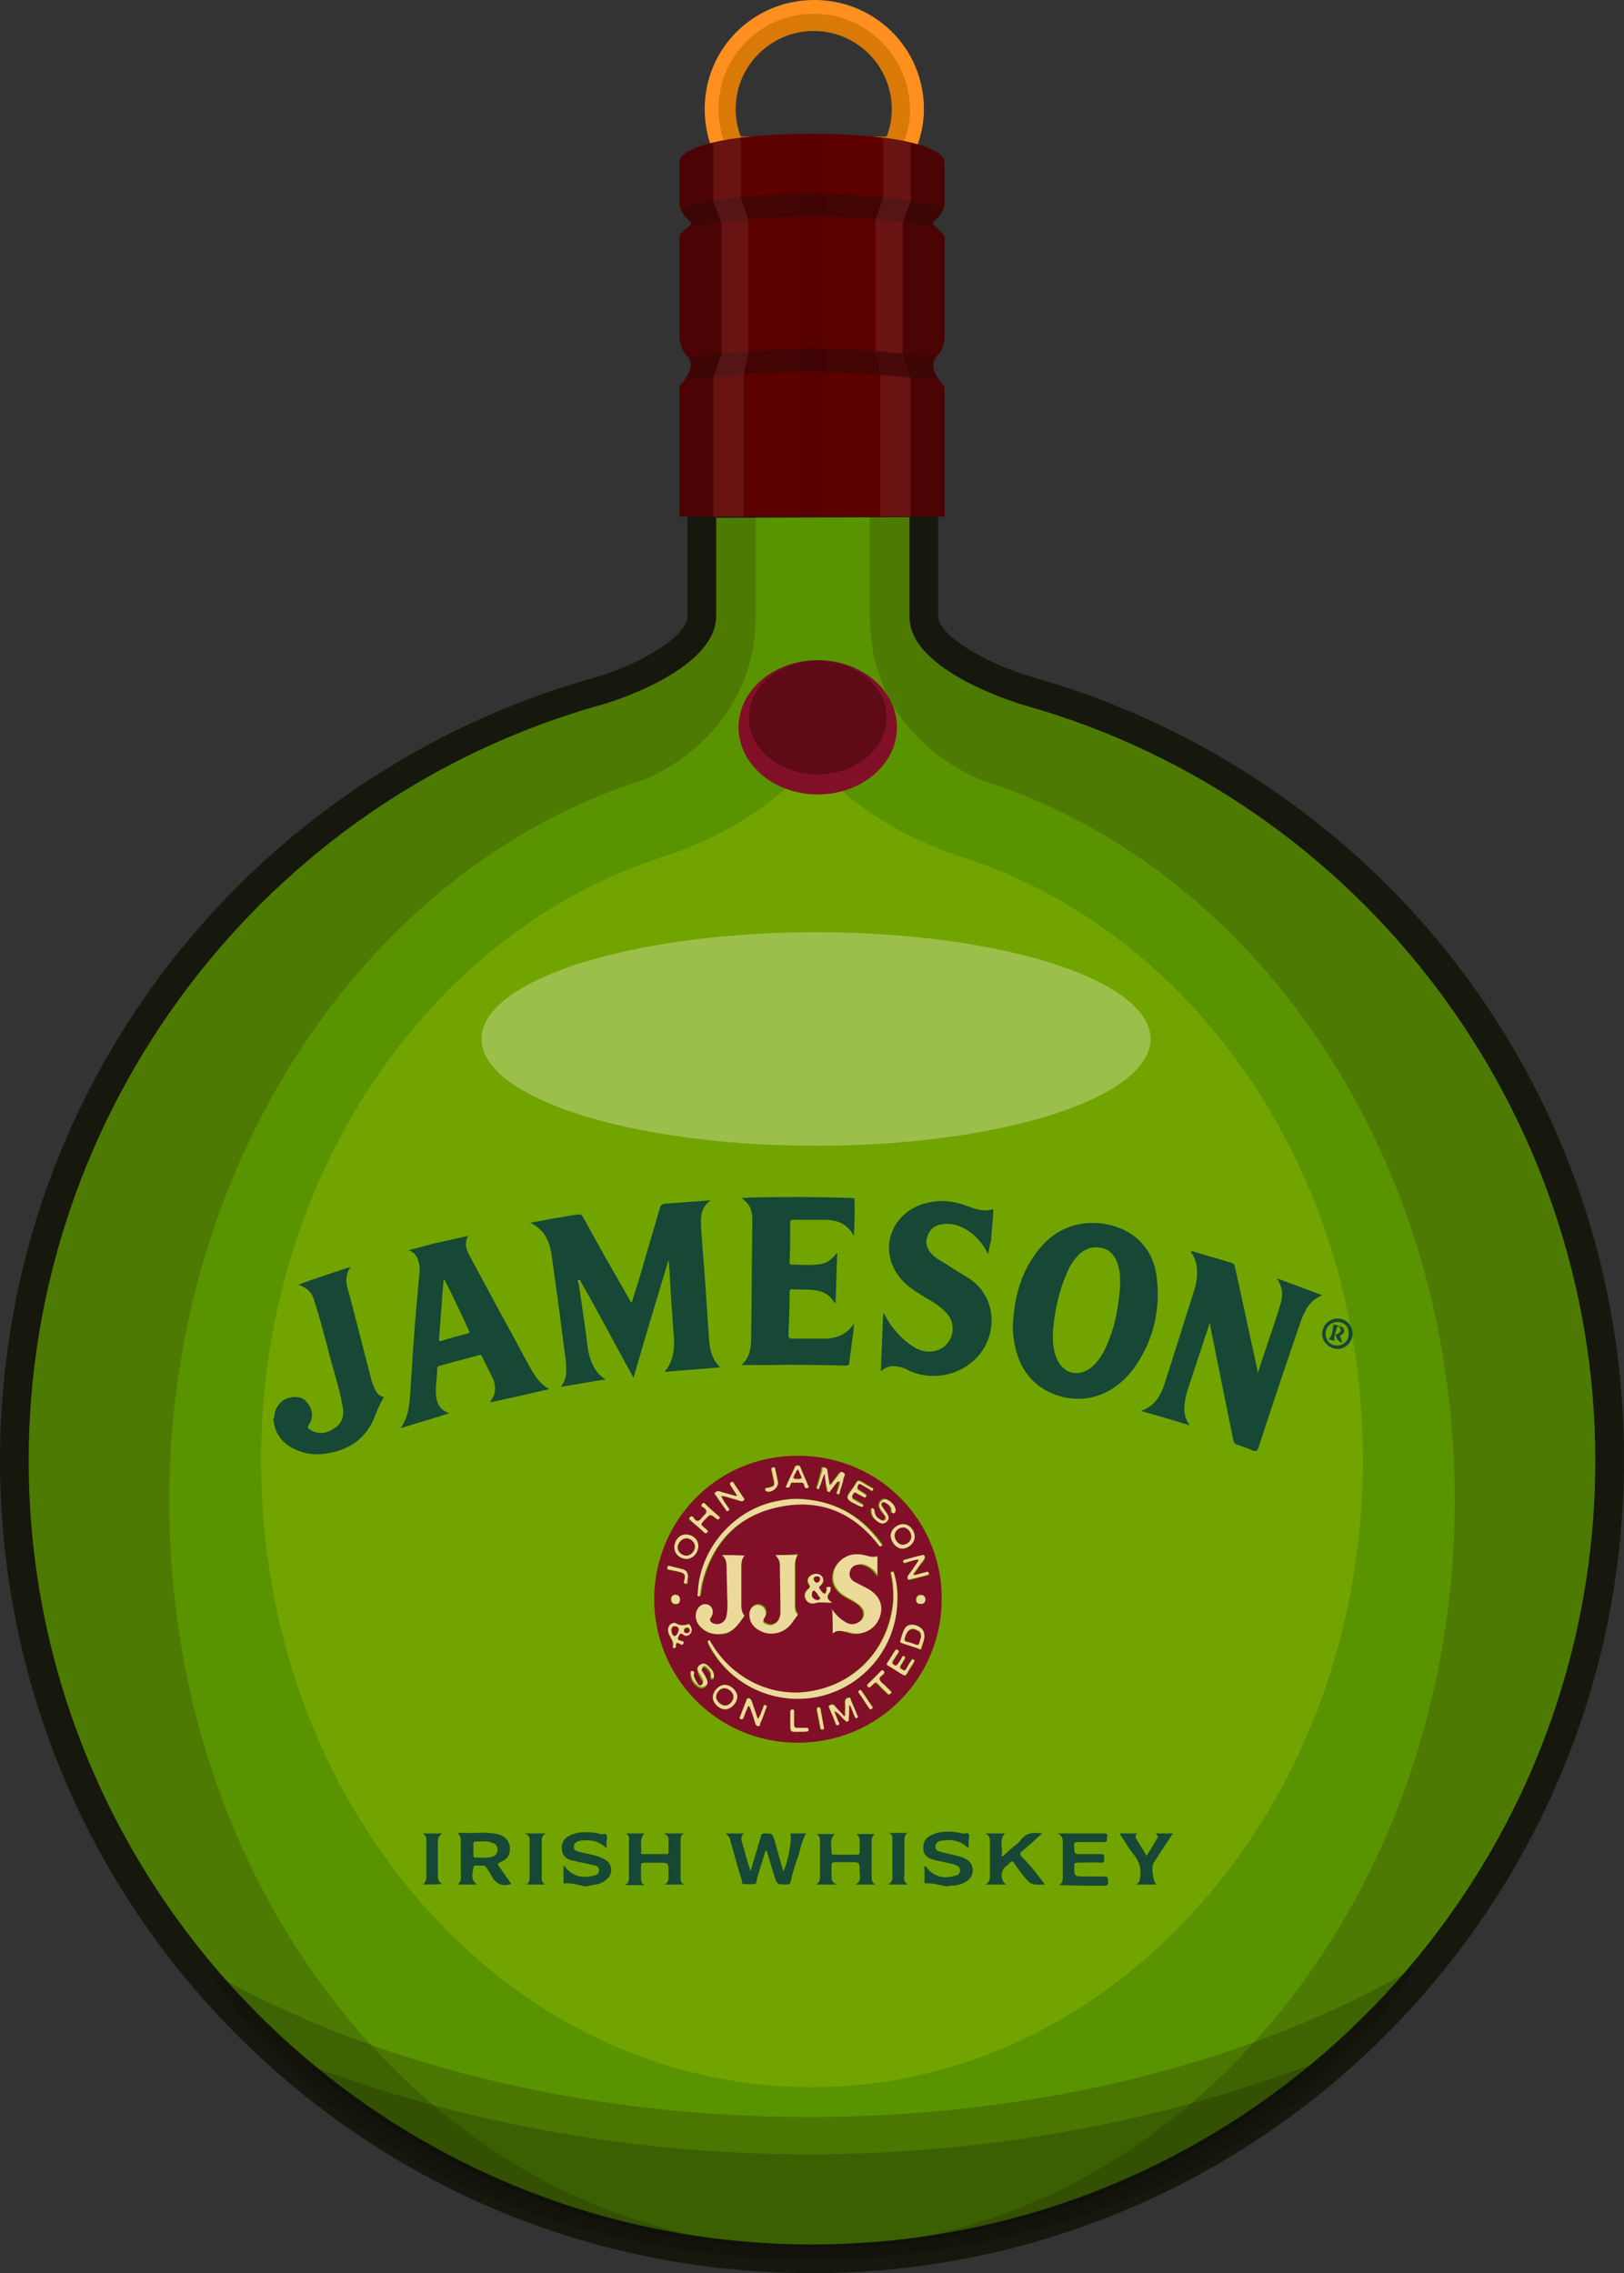 <?xml version="1.0" encoding="utf-8"?>
<!-- Generator: Adobe Illustrator 19.1.1, SVG Export Plug-In . SVG Version: 6.00 Build 0)  -->
<svg version="1.1" xmlns="http://www.w3.org/2000/svg" xmlns:xlink="http://www.w3.org/1999/xlink" x="0px" y="0px"
	 viewBox="0 0 283 396" enable-background="new 0 0 283 396" xml:space="preserve">
<rect x="0" y="0" width="283" height="396" fill="#333333" stroke="none"/>
<g id="bombki">
	<g id="wyborowa01">
	</g>
	<g id="jacobs_x5F_creek">
	</g>
	<path fill="none" stroke="#FF901F" stroke-width="5" stroke-miterlimit="10" d="M156.5,26.6c1.2-2,2-4.8,2-7.6
		c0-9.2-7.4-16.5-16.6-16.5c-9.2,0-16.6,7.3-16.6,16.5c0,2.8,0.7,5.7,2,7.7H156.5z"/>
	<g>
		<path fill="#D97907" d="M141.8,5.4c7.5,0,13.6,6.1,13.6,13.6c0,1.7-0.3,3.3-0.9,4.8h-16.2h-9.2c-0.6-1.5-0.9-3.1-0.9-4.8
			C128.2,11.5,134.3,5.4,141.8,5.4 M141.8,2.4c-9.2,0-16.6,7.4-16.6,16.6c0,2.8,0.7,5.5,2,7.8h11.2h18.2c1.2-2.3,2-5,2-7.8
			C158.4,9.8,151,2.4,141.8,2.4L141.8,2.4z"/>
	</g>
	<g>
		<path fill="#5A9300" d="M122.3,87.7v19.6c0,6.1-12.4,11.5-18.2,13.1C45.3,136.9,2.4,190.7,2.5,254.6c0.1,76.9,62.1,139,139,138.9
			c76.8,0,139-62.3,139-139.1c0-63.5-42.1-117.1-100.8-133.8c-5.9-1.7-18.7-7-18.7-13.1V87.6L122.3,87.7z"/>
		<path fill="#16180E" d="M141.5,396c-37.8,0-73.4-14.7-100.1-41.4C14.8,328,0.1,292.4,0,254.6c0-31.5,10.1-61.4,29.2-86.3
			c18.6-24.2,44.9-42,74.2-50.2c6.9-1.9,16.4-6.9,16.4-10.8V85.2l43.7-0.1v22.3c0,3.4,8.9,8.5,16.9,10.7
			c29.1,8.3,55.3,26.1,73.7,50.2c18.9,24.8,28.9,54.5,28.9,86C283,332.5,219.5,396,141.5,396z M124.8,90.2v17.1
			c0,9.8-19.9,15.5-20.1,15.5C45.9,139.3,4.9,193.5,5,254.6C5.1,329.8,66.3,391,141.5,391c75.3,0,136.5-61.3,136.5-136.6
			c0-60.8-40.7-114.8-99-131.4c-0.8-0.2-20.5-5.9-20.5-15.5V90.1L124.8,90.2z"/>
	</g>
	<path opacity="0.2" fill="#D5E700" d="M141.5,363.6c-25.7,0-49.8-11.3-67.9-31.9c-18.1-20.6-28.1-48-28.1-77.2
		c-0.1-48.8,28.8-92.1,70.2-105.3c9.3-3,19-8.5,25.9-16.6c6.1,7.3,15.1,13.1,26.3,16.8c19.8,6.4,37.5,20.1,50,38.7
		c12.8,19.1,19.6,42,19.6,66.3C237.5,314.6,194.4,363.6,141.5,363.6L141.5,363.6z"/>
	<path opacity="0.2" fill="#16180E" d="M179.7,120.6c-5.9-1.7-18.7-7-18.7-13.1V89.6l-9.4,0v17.9c0,18.6,14.5,26.8,20.7,28.8
		c23.1,7.6,43.8,24,58.3,46.1c15,22.8,22.9,50.1,22.9,79c0,71.8-50.3,130.2-112,130.2c-30,0-58.1-13.5-79.2-38
		c-21.1-24.5-32.8-57.2-32.8-92c-0.1-58.2,33.6-109.8,81.9-125.5c4.4-1.4,20.3-9.6,20.3-28.9V89.7l-9.4,0v17.6
		c0,6.1-12.4,11.5-18.2,13.1C45.3,136.9,2.4,190.7,2.5,254.6c0.1,76.9,62.1,139,139,138.9c76.8,0,139-62.3,139-139.1
		C280.5,190.8,238.4,137.3,179.7,120.6z"/>
	<path opacity="0.2" fill="#060509" d="M141,368.8c-40.3,0-76.9-9.6-104.4-25.3c18.1,29.6,58.2,50.1,104.8,50.1
		c46.9,0,87.2-20.8,105.1-50.8C218.9,358.9,181.8,368.8,141,368.8z"/>
	<path opacity="0.2" fill="#060509" d="M141.4,391.7c-33.2,0-64.5-11.9-88.4-32.2c27.3,10.3,57.2,15.8,87.9,15.8
		c31.4,0,61.9-5.7,89.6-16.4C206.5,379.6,174.9,391.7,141.4,391.7z"/>
	<g>
		<path fill="#5C0100" d="M164.6,35.2c0-1.7,0-4.7,0-7c0-2.3-7.3-4.9-23.1-4.9s-23.1,2.6-23.1,4.9c0,2.3,0,5.3,0,7s1.3,2.8,2,3.5
			c0.7,0.7-2,1.5-2,2.6c0,1.1,0,14.3,0,16.8c0,3.8,2,3.6,2,5.4s-2,3.7-2,3.7V90h23.1h23.1V67.3c0,0-2-1.9-2-3.7s2-1.6,2-5.4
			c0-2.6,0-15.8,0-16.8c0-1.1-2.7-1.9-2-2.6C163.3,38,164.6,36.9,164.6,35.2z"/>
		<path opacity="0.7" fill="#3A0706" d="M164.4,36.2c-4.3-1.4-11.6-2.2-22.9-2.5c0,1.3,0,2.6,0,4c7.7,0.2,13.3,0.6,17.3,1.2
			c2.4,0.4,4,0.8,5.2,1.3c-0.7-0.6-1.8-1.2-1.3-1.6C163.1,38.2,164,37.4,164.4,36.2z"/>
		<path opacity="0.5" fill="#3A0706" d="M158.7,24.9V35l-1.4,3.8v22.9l1.4,4.1V90h5.9V67.3c0,0-2-1.9-2-3.7s2-1.6,2-5.4
			c0-2.6,0-15.8,0-16.8c0-1.1-2.7-1.9-2-2.6c0.7-0.7,2-1.8,2-3.5s0-4.7,0-7C164.6,27.1,162.6,25.8,158.7,24.9z"/>
		<path opacity="0.2" fill="#9D5A5A" d="M157.3,61.7V38.8l1.4-3.8V24.9c-1.4-0.3-3-0.6-4.8-0.8v10.3l-1.3,3.9v23.1l0.8,4V90h5.3
			V65.8L157.3,61.7z"/>
		<path opacity="0.7" fill="#3A0706" d="M118.6,36.2c4.3-1.4,11.6-2.2,22.9-2.5c0,1.3,0,2.6,0,4c-7.7,0.2-13.3,0.6-17.3,1.2
			c-2.4,0.4-4,0.8-5.2,1.3c0.7-0.6,1.8-1.2,1.3-1.6C119.9,38.2,119,37.4,118.6,36.2z"/>
		<path opacity="0.7" fill="#3A0706" d="M162.6,63.5c0-0.6,0.2-1,0.5-1.4c-7-0.5-12.4-1.4-21.6-1.4s-14.7,0.9-21.6,1.4
			c0.3,0.4,0.5,0.8,0.5,1.4c0,1-0.5,1.9-1.1,2.7c7.6-0.6,13.1-1.4,22.2-1.4c9,0,14.6,0.9,22.2,1.4C163.1,65.5,162.6,64.5,162.6,63.5
			z"/>
		<path opacity="0.5" fill="#3A0706" d="M124.3,24.9V35l1.4,3.8v22.9l-1.4,4.1V90h-5.9V67.3c0,0,2-1.9,2-3.7s-2-1.6-2-5.4
			c0-2.6,0-15.8,0-16.8c0-1.1,2.7-1.9,2-2.6c-0.7-0.7-2-1.8-2-3.5s0-4.7,0-7C118.4,27.1,120.4,25.8,124.3,24.9z"/>
		<path opacity="0.2" fill="#9D5A5A" d="M125.7,61.7V38.8l-1.4-3.8V24.9c1.4-0.3,3-0.6,4.8-0.8v10.3l1.3,3.9v23.1l-0.8,4V90h-5.3
			V65.8L125.7,61.7z"/>
		<path opacity="0.1" fill="#3A0706" d="M143.9,90V23.4c-0.8,0-1.6,0-2.4,0c-0.8,0-1.6,0-2.4,0V90h2.4H143.9z"/>
	</g>
	<ellipse opacity="0.3" fill="#FFFFFF" cx="142.2" cy="181" rx="58.3" ry="18.6"/>
	<ellipse fill="#820F28" cx="142.5" cy="126.7" rx="13.8" ry="11.7"/>
	<ellipse opacity="0.5" fill="#3A0706" cx="142.5" cy="125" rx="12" ry="9.9"/>
</g>
<g id="BRAND">
	<g id="New_Symbol_13">
	</g>
	<g>
		<path fill="#164835" d="M47.6,247.2c0.3-0.3,0.2-0.8,0.3-1.2c0.5-1.5,1.5-2.4,3-2.6c1.2-0.2,2.2,0.2,2.9,1.3
			c0.7,1.1,0.8,2.4,0,3.5c-0.3,0.5-0.1,0.7,0.3,0.9c1.5,0.9,2.9,0.6,4.2-0.3c1.4-0.9,1.7-2.3,1.4-3.8c-0.6-3.5-1.8-6.8-2.6-10.2
			c-0.7-2.6-1.4-5.2-2.2-7.8c-0.5-1.8-1.1-2.5-2.9-3.2c3-1.1,6-2.1,9.1-3.1c-1.2,1.7-0.7,3.3-0.2,4.9c1.3,4.9,2.5,9.8,3.8,14.7
			c0.1,0.5,0.3,0.9,0.5,1.4c0.3,0.8,0.8,1.5,1.7,1.7c-0.8,1.3-1.3,2.6-1.8,3.9c-1.6,3.5-4.4,5.3-8.1,5.9c-2.4,0.4-4.7,0-6.8-1.4
			c-1.4-1-2.3-2.4-2.5-4.2c0-0.1,0-0.2-0.1-0.2C47.6,247.5,47.6,247.4,47.6,247.2z"/>
		<path fill="#164835" d="M164.7,328.6c-1.2-0.3-2.3-0.6-3.6-0.5c0-1,0-2,0-3c0.3,0,0.4,0.2,0.5,0.4c1.3,1.5,2.9,1.8,4.7,1.3
			c0.5-0.1,1-0.3,1-1c0-0.7-0.6-0.8-1-1c-1.2-0.3-2.4-0.5-3.6-0.8c-1.3-0.4-1.8-1-1.8-1.9c-0.1-1.2,0.4-2,1.6-2.5
			c1.6-0.7,3.2-0.6,4.8-0.3c0.1,0,0.3,0.1,0.4,0.1c0.4,0.1,0.9-0.2,1.1,0.1c0.2,0.3,0,0.8,0,1.2c0,0.4,0,0.7,0,1.1
			c-0.3,0.1-0.4-0.2-0.6-0.3c-1.3-1-2.8-1.1-4.3-0.8c-0.5,0.1-0.9,0.4-0.9,1c0,0.6,0.4,0.8,0.9,0.9c1,0.3,1.9,0.4,2.9,0.7
			c0.4,0.1,0.7,0.2,1,0.3c0.9,0.4,1.6,0.9,1.7,2c0.1,1.1-0.5,1.9-1.5,2.4c-0.7,0.3-1.4,0.5-2.1,0.5c-0.2,0-0.4-0.1-0.5,0.1
			C165.2,328.6,164.9,328.6,164.7,328.6z"/>
		<path fill="#164835" d="M101.8,328.6c-1.2-0.3-2.3-0.6-3.6-0.5c0-0.9,0-1.9,0-3c0.3-0.1,0.3,0.2,0.4,0.3c1.3,1.5,2.9,1.8,4.7,1.4
			c0.5-0.1,1.1-0.3,1.1-1c0-0.7-0.6-0.8-1.1-0.9c-1.2-0.3-2.4-0.5-3.6-0.8c-1-0.2-1.7-0.8-1.8-1.9c-0.1-1.2,0.4-2,1.5-2.5
			c1.6-0.7,3.2-0.6,4.9-0.3c0.1,0,0.2,0.1,0.3,0.1c0.4,0.2,0.9-0.3,1.1,0.2c0.2,0.4,0,0.8,0,1.2c0,0.3,0,0.6,0,1.1
			c-1.2-1.2-2.5-1.5-3.9-1.4c-0.1,0-0.2,0-0.3,0c-0.6,0.1-1.4,0.2-1.5,1c-0.1,0.9,0.7,0.9,1.3,1.1c1.1,0.3,2.3,0.4,3.4,0.9
			c1,0.4,1.7,0.9,1.8,2c0.1,1-0.6,1.9-1.7,2.4c-0.8,0.4-1.6,0.3-2.4,0.6C102.3,328.6,102.1,328.6,101.8,328.6z"/>
		<path fill="#164835" d="M100.8,223.3c0.4,2.7,0.8,5.5,1.2,8.2c0.3,1.8,0.3,3.6,0.9,5.3c0.5,1.4,1.2,2.6,2.6,3.5
			c-2.6,0.4-5.2,0.9-7.8,1.3c1.2-1.4,1-3,0.9-4.5c-0.8-6.2-1.6-12.4-2.5-18.6c-0.4-2.7-1.5-4.4-3.7-5.5c1.9-0.3,3.7-0.7,5.6-1
			c0.8-0.1,1.6-0.3,2.5-0.4c0.6-0.1,0.9,0,1.2,0.6c2.6,4.8,5.3,9.5,8,14.2c0.1,0.2,0.2,0.4,0.4,0.5c0.4-1.4,0.9-2.8,1.3-4.2
			c1.2-4.1,2.4-8.2,3.6-12.3c0.1-0.4,0.3-0.6,0.8-0.7c2.7-0.2,5.3-0.4,8.1-0.6c-2,1.3-1.8,3.3-1.7,5.2c0.2,2.7,0.4,5.4,0.6,8
			c0.3,3.8,0.5,7.6,0.8,11.5c0.2,2.1,0.8,3.3,1.9,4.4c-3.2,0.3-6.4,0.5-9.7,0.8c1.6-1.9,1.8-4.1,1.6-6.5c-0.3-3.5-0.5-7-0.7-10.5
			c0-0.7-0.1-1.5-0.2-2.5c-2.1,6.9-4.1,13.6-6.1,20.5c-3.2-5.7-6.1-11.4-9.3-16.9c0-0.1-0.1-0.2-0.1-0.2
			C100.7,223.1,100.7,223.2,100.8,223.3z"/>
		<path fill="#164835" d="M176.5,231.1c0.2-5.2,1.5-10.1,5.1-14.1c5.2-5.9,13.8-4.5,17.4-0.4c1.6,1.8,2.4,3.9,2.6,6.2
			c0.6,5.4-0.6,10.5-3.6,15c-2,2.9-4.6,5-8.1,5.7c-4.8,0.9-11.1-1.5-12.8-8.1C176.7,234,176.5,232.6,176.5,231.1z M195.2,224
			c0-1.3,0-2.1-0.2-3c-0.4-1.7-1.2-3.2-3-3.6c-1.8-0.4-3.3,0.3-4.4,1.6c-0.7,0.8-1.2,1.6-1.6,2.6c-1.5,3.3-2.2,6.7-2.5,10.2
			c-0.1,1.7,0,3.4,0.7,5c1.2,2.6,3.9,3.2,6.1,1.3c0.8-0.7,1.4-1.5,1.9-2.4C194.2,232,194.9,227.9,195.2,224z"/>
		<path fill="#164835" d="M210.8,230.5c-1.2,3.6-2.4,7.3-3.6,10.9c-0.4,1.1-0.7,2.3-0.8,3.5c-0.1,1.1,0.1,2.2,0.9,3.4
			c-2.9-0.9-5.6-1.7-8.5-2.5c2.4-0.8,3.5-2.7,4.2-4.9c1.7-5.4,3.4-10.7,5.1-16.1c0.5-1.6,0.7-3.3,0.3-4.9c-0.2-0.7-0.5-1.3-0.9-1.8
			c0.1-0.2,0.3-0.1,0.4-0.1c2.2,0.7,4.5,1.3,6.7,2c0.4,0.1,0.5,0.3,0.6,0.7c1.3,5.8,2.5,11.6,3.8,17.4c0.1,0.3,0.1,0.6,0.2,1.1
			c0.5-1.6,1-3.1,1.5-4.6c0.8-2.4,1.7-4.9,2.4-7.3c0.5-1.5,0.5-3-0.6-4.6c2.7,1,5.2,1.9,7.8,2.9c0,0,0,0.1,0,0.1
			c-2,0.8-2.9,2.5-3.6,4.4c-2.5,7.3-5,14.7-7.4,22.1c-0.2,0.6-0.4,0.7-1,0.5c-0.9-0.4-1.7-0.7-2.6-1c-0.5-0.1-0.7-0.4-0.8-0.9
			c-1.3-6.4-2.6-12.8-3.9-19.3c-0.1-0.2-0.1-0.5-0.1-0.8C210.9,230.5,210.8,230.5,210.8,230.5z"/>
		<path fill="#164835" d="M81.6,215.3c-0.7,1.2-0.4,2.3,0.2,3.4c1.6,3,3.3,6.1,4.9,9.1c1.7,3.1,3.4,6.2,5.1,9.4
			c0.5,0.9,1,1.8,1.6,2.7c0.6,0.8,1.3,1.5,2.3,2.1c-3.5,0.8-6.9,1.6-10.3,2.3c0.3-0.6,0.7-1.1,0.8-1.6c0.1-0.8,0.1-1.7-0.3-2.5
			c-0.6-1.3-1.3-2.6-1.9-3.9c-0.1-0.3-0.3-0.3-0.6-0.2c-2.2,0.6-4.5,1.2-6.7,1.8c-0.2,0.1-0.5,0.1-0.5,0.4c0,1.7-0.4,3.3-0.2,5
			c0.2,1.4,0.8,2.4,2.3,2.9c-2.8,0.9-5.6,1.7-8.5,2.6c1.7-2.4,1.6-5.1,1.8-7.8c0.3-4.2,0.5-8.4,0.9-12.6c0.2-2.2,0.4-4.5,0.6-6.7
			c0.1-0.7,0-1.4-0.2-2c-0.2-0.8-0.6-1.5-1.7-1.9c1.6-0.4,3-0.8,4.5-1.2C77.7,216.2,79.7,215.7,81.6,215.3
			C81.6,215.3,81.6,215.3,81.6,215.3z M77.5,223c-0.1,0-0.1,0-0.2,0c-0.3,3.4-0.5,6.8-0.8,10.3c0,0.3,0.1,0.4,0.4,0.3
			c1.5-0.5,3.1-0.9,4.6-1.3c0.3-0.1,0.4-0.2,0.2-0.5C80.4,228.9,79,226,77.5,223z"/>
		<path fill="#164835" d="M148.8,215.3c-1.2-2.2-3-2.8-5.2-2.8c-1.8,0-3.6,0-5.3,0c-0.4,0-0.6,0-0.6,0.5c0,2.3,0,4.6-0.1,6.9
			c0,0.2,0,0.4,0.3,0.4c1.7,0,3.5,0.2,5.2-0.1c1.2-0.2,2-1,2.8-2c-0.1,2.9-0.2,5.8-0.3,8.9c-0.4-0.4-0.6-0.8-0.9-1.1
			c-0.9-0.9-2-1.2-3.2-1.3c-1.1-0.1-2.2,0-3.4-0.1c-0.4,0-0.5,0.1-0.5,0.5c0,2.5-0.1,5-0.2,7.4c0,0.6,0.2,0.7,0.7,0.7
			c1.5,0,3.1,0,4.6,0c2.4,0.1,4.6-0.3,6.1-2.6c0,1.4-0.3,2.6-0.4,3.7c-0.1,1-0.3,2-0.4,3c0,0.5-0.2,0.6-0.7,0.6
			c-4.3-0.1-8.6-0.2-12.9-0.1c-1.7,0-3.5,0-5.2,0c1.5-1.3,1.7-3.1,1.7-5c0.1-6.8,0.1-13.5,0.2-20.3c0-1.8-0.5-2.8-1.9-3.8
			c0.9,0,1.6-0.1,2.4-0.1c5.6-0.1,11.2-0.1,16.8,0.1c0.3,0,0.6,0,0.5,0.4C149,211.2,148.9,213.1,148.8,215.3z"/>
		<path fill="#164835" d="M172.2,218.5c-1.1-2.2-2.6-3.8-4.8-4.8c-1.1-0.5-2.3-0.6-3.4-0.4c-1.2,0.2-2,0.9-2.4,2.1
			c-0.4,1.1-0.1,2.1,0.7,3c0.8,0.9,2,1.4,3,2.1c1.2,0.8,2.5,1.5,3.7,2.3c4.4,3,4.9,8.9,1.9,12.9c-2.8,3.7-8,5-12.2,3.2
			c-0.3-0.1-0.6-0.3-0.8-0.4c-1.5-0.6-3-0.9-4.4,0.4c0.1-3.4,0.3-6.8,0.4-10.1c0.2,0,0.2,0.2,0.3,0.3c1.2,2.3,2.9,4.2,5.1,5.6
			c1.2,0.7,2.5,1,3.8,0.6c2.9-0.8,3.9-4.4,1.8-6.6c-1.1-1.2-2.5-2-3.9-2.8c-1.4-0.9-2.9-1.8-4-3.1c-4-4.7-2-11.3,4-13.1
			c2.3-0.7,4.7-0.6,7,0.2c1.5,0.5,3,1.3,4.8,0.8c0.3-0.1,0.3,0.2,0.3,0.4c-0.1,1.7-0.3,3.4-0.4,5.1
			C172.4,216.9,172.4,217.7,172.2,218.5z"/>
		<path fill="#164835" d="M133.4,322.4c-0.5,1.6-1,3.3-1.5,4.9c-0.1,0.3,0,0.9-0.4,0.9c-0.7,0.1-1.4,0-2,0c-0.2,0-0.2-0.3-0.2-0.5
			c-0.7-2.3-1.4-4.7-2-7c-0.1-0.5-0.3-0.9-0.9-1.3c1.2,0,2.1,0,3.2,0c-0.4,0.4-0.5,0.9-0.3,1.5c0.5,1.7,0.9,3.4,1.5,5.1
			c0.4-1.4,0.8-2.8,1.2-4.1c0.2-0.7,0.4-1.3,0.6-2c0.1-0.4,0.3-0.5,0.6-0.5c1.4,0,1.4,0,1.8,1.3c0.5,1.8,1,3.5,1.5,5.3
			c0.8-1.5,1.6-5.8,1.2-6.6c1,0,1.9,0,2.8,0c-0.9,1.3-1,3-1.6,4.5c-0.4,1.2-0.8,2.5-1.1,3.8c-0.1,0.5-0.3,0.6-0.8,0.6
			c-1.6,0-1.6,0-2.1-1.6c-0.4-1.4-0.9-2.9-1.3-4.3C133.5,322.4,133.5,322.4,133.4,322.4z"/>
		<path fill="#164835" d="M89.1,328.2c-1.8,0.6-2.9-0.2-3.6-1.7c-0.2-0.4-0.5-0.7-0.7-1.1c-0.2-0.3-0.4-0.4-0.7-0.4
			c-0.5,0.1-1.5-0.3-1.6,0.3c-0.1,1-0.6,2.1,0.6,3c-1.1,0-2.2,0-3.4,0c0.8-0.5,0.6-1.3,0.6-2.1c0-1.8,0-3.7,0-5.5
			c0-0.5-0.1-1-0.6-1.4c0.4,0,0.8,0,1.3,0c1.9,0.1,3.8-0.2,5.6,0.2c1.7,0.4,2.5,1.6,2.2,3.2c-0.2,0.9-0.8,1.4-1.6,1.7
			c-0.5,0.2-0.5,0.4-0.2,0.8C87.7,326.2,88.4,327.2,89.1,328.2z M84,320.8c-0.3,0-0.6,0-0.9,0c-0.5,0-0.7,0.1-0.6,0.6
			c0,0.6,0,1.1,0,1.7c0,0.2,0,0.5,0.3,0.5c1,0,1.9,0.1,2.9-0.1c0.6-0.2,1-0.6,1-1.3c0-0.7-0.4-1.1-1.1-1.2
			C85,320.7,84.5,320.8,84,320.8z"/>
		<path fill="#164835" d="M109.1,319.4c1.1,0,2.1,0,3.2,0c-1,1-0.4,2.2-0.6,3.4c0,0.2,0.2,0.2,0.4,0.2c1.3,0,2.7,0,4,0
			c0.3,0,0.4-0.1,0.4-0.4c0-0.7,0-1.5,0-2.2c0-0.5-0.3-0.7-0.8-1c1.3,0,2.4,0,3.5,0c-0.6,0.3-0.6,0.8-0.6,1.4c0,2.1,0,4.1,0,6.2
			c0,0.5,0,1,0.6,1.3c-1.1,0-2.2,0-3.4,0c1-0.5,0.6-1.4,0.7-2.1c0-1.7,0-1.7-1.7-1.7c-0.8,0-1.7,0-2.5,0c-0.5,0-0.6,0.1-0.6,0.6
			c0,0.6,0,1.3,0,1.9c0,0.6,0,1.1,0.6,1.4c-1.1,0-2.2,0-3.4,0c0.8-0.4,0.7-1.1,0.7-1.8c0-1.9,0-3.8,0-5.7
			C109.7,320.2,109.6,319.7,109.1,319.4z"/>
		<path fill="#164835" d="M152.5,328.3c-1.1,0-2.2,0-3.4,0c1.1-0.6,0.7-1.5,0.7-2.3c0-1.6,0-1.6-1.6-1.6c-0.9,0-1.8,0-2.7,0
			c-0.4,0-0.6,0.1-0.6,0.6c0,0.6,0,1.2,0,1.8c0,0.6,0,1.1,0.9,1.5c-1.3,0-2.4,0-3.6,0c0.7-0.4,0.7-1,0.7-1.6c0-1.9,0-3.8,0-5.6
			c0-0.6,0.1-1.2-0.6-1.6c1.1,0,2.1,0,3.2,0c-1.1,1-0.5,2.2-0.6,3.3c0,0.3,0.2,0.3,0.5,0.3c1.3,0,2.6,0,3.9,0c0.4,0,0.5-0.1,0.5-0.5
			c0-0.6,0-1.1,0-1.7c0-0.5,0-1.1-0.6-1.4c1.1,0,2.2,0,3.3,0c-0.6,0.3-0.6,0.9-0.6,1.4c0,2.1,0,4.1,0,6.2
			C151.9,327.5,152,328,152.5,328.3z"/>
		<path fill="#164835" d="M184.3,319.4c2.9,0,5.6,0,8.2,0c0.7,0,0.4,0.5,0.4,0.8c0,0.3,0.1,0.7-0.5,0.7c-1.5,0-3,0-4.5,0
			c-0.6,0-0.8,0.1-0.7,0.7c0,1.4,0,1.4,1.3,1.4c1.1,0,2.2,0,3.4,0c0.7,0,0.5,0.4,0.5,0.8c0,0.4,0.1,0.7-0.5,0.7
			c-1.4-0.1-2.7,0-4.1,0c-0.5,0-0.6,0.1-0.6,0.6c0,1.8,0,1.8,1.8,1.8c1.1,0,2.3,0,3.4,0c0.7,0,0.7,0.3,0.7,0.8c0,0.5,0,0.8-0.6,0.8
			c-2.7,0-5.3,0-8-0.1c0.7-0.3,0.7-0.9,0.7-1.5c0-1.9,0-3.8,0-5.7C185.2,320.4,185.2,319.8,184.3,319.4z"/>
		<path fill="#164835" d="M182.1,328.3c-0.2,0-0.2,0-0.3,0c-2.2,0.1-2.2,0-3.6-1.7c-0.5-0.7-1.1-1.4-1.5-2.1c-0.2-0.3-0.4-0.3-0.7,0
			c-0.2,0.2-0.5,0.5-0.8,0.7c-0.9,0.8-0.9,2.3,0.1,3.1c-1.1,0-2.2,0-3.6,0c0.8-0.4,0.8-1,0.8-1.6c0-2,0-3.9,0-5.9c0-0.5,0-1-0.8-1.4
			c1.3,0,2.4,0,3.4,0c-1.1,1.2-0.2,2.6-0.6,3.9c0.1,0,0.1,0.1,0.2,0.1c0.6-0.5,1.2-1.1,1.8-1.6c0.5-0.4,1.1-0.8,1.4-1.3
			c1-1.3,2.3-1.3,3.7-1.1c-1.2,1.1-2.3,2.1-3.5,3.1c-0.4,0.3-0.4,0.5-0.1,0.9C179.6,325,180.8,326.6,182.1,328.3z"/>
		<path fill="#164835" d="M201.5,328.3c-1.2,0-2.3,0-3.6,0c0.8-0.4,0.7-0.9,0.8-1.5c0.2-1.5-0.3-2.7-1.2-3.8
			c-0.9-1.1-1.6-2.4-2.4-3.6c1,0,2,0,3.1,0c-0.5,0.4-0.3,0.7-0.1,1.1c0.6,0.9,1.1,1.8,1.7,2.8c0.7-1.1,1.3-2.1,1.9-3.1
			c0.2-0.3-0.1-0.5-0.3-0.8c1.1,0,2.1,0,3,0c-1.1,1.7-2.3,3.4-3.4,5.2C200.6,325.3,200.9,327.7,201.5,328.3z"/>
		<path fill="#164835" d="M91.4,319.4c1.4,0,2.5,0,3.7,0c-0.8,0.4-0.7,1.1-0.7,1.7c0,1.9,0,3.8,0,5.6c0,0.6-0.1,1.2,0.6,1.6
			c-1.1,0-2.2,0-3.3,0c0.6-0.3,0.6-0.9,0.6-1.5c0-2,0-3.9,0-5.9C92.3,320.3,92.4,319.7,91.4,319.4z"/>
		<path fill="#164835" d="M73.7,328.3c0.5-0.4,0.6-0.9,0.6-1.5c0-2,0-4,0-6c0-0.5,0-1-0.6-1.4c1.1,0,2.2,0,3.4,0
			c-0.7,0.4-0.8,1-0.8,1.6c0,1.9,0,3.8,0,5.6c0,0.6,0,1.2,0.8,1.6C75.8,328.3,74.7,328.3,73.7,328.3z"/>
		<path fill="#164835" d="M158.2,328.3c-1.1,0-2.2,0-3.5,0c1-0.5,0.8-1.2,0.8-1.9c0-1.9,0-3.7,0-5.6c0-0.6,0.1-1.2-0.6-1.5
			c1.1,0,2.2,0,3.3,0c-0.6,0.3-0.6,0.9-0.6,1.5c0,1.9,0,3.9,0,5.8C157.5,327.3,157.5,327.9,158.2,328.3z"/>
		<path fill="#164835" d="M235.7,232.3c0,1.5-1.2,2.7-2.6,2.7c-1.4,0-2.7-1.2-2.7-2.6c0-1.5,1.2-2.7,2.7-2.7
			C234.5,229.7,235.7,230.8,235.7,232.3z M233.1,230.3c-1.2,0-2.1,0.9-2.1,2c0,1.2,0.8,2.1,2,2.1c1.1,0,2-0.8,2-2
			C235.1,231.2,234.3,230.3,233.1,230.3z"/>
		<path fill="#164835" d="M81.6,215.3c0,0,0.1-0.1,0.1-0.1C81.7,215.2,81.7,215.3,81.6,215.3C81.6,215.3,81.6,215.3,81.6,215.3z"/>
		<path fill="#164835" d="M149,230.7C149,230.7,149,230.7,149,230.7C148.9,230.7,148.9,230.7,149,230.7
			C148.9,230.7,148.9,230.7,149,230.7C148.9,230.7,149,230.7,149,230.7z"/>
		<path fill="#ECDA9A" d="M145.1,284.6c0-1.6,0-3.1,0-4.5c0.6,0.9,1.3,1.8,2.3,2.3c0.6,0.4,1.3,0.6,2,0.3c1.2-0.4,1.6-1.8,0.7-2.8
			c-0.4-0.4-0.9-0.7-1.3-1c-0.5-0.3-1.1-0.6-1.6-0.9c-1.6-1-2.3-2.5-1.9-4.1c0.3-1.6,1.9-3,3.6-3.2c0.8-0.1,1.6,0,2.3,0.2
			c0.6,0.2,1.2,0.3,1.9,0.1c0,1.2,0,2.3,0,3.6c-0.5-0.8-1-1.4-1.7-1.7c-0.5-0.3-1-0.5-1.6-0.4c-0.8,0.1-1.3,0.5-1.5,1.2
			c-0.2,0.7,0.1,1.4,0.7,1.7c0.7,0.4,1.5,0.8,2.3,1.2c2.2,1.2,3,3.2,2.1,5.3c-0.9,2.1-3.4,3.2-5.6,2.4
			C146.7,284.2,146,283.8,145.1,284.6z"/>
		<path fill="#ECDA9A" d="M156.4,278.5c0,8.1-5.5,15.1-13.3,17c-7.7,1.9-15.8-1.8-19.5-8.9c-0.1-0.2-0.2-0.3-0.2-0.5
			c-0.1-0.1,0-0.2,0.1-0.3c0.2-0.1,0.3-0.1,0.4,0.1c0.1,0.1,0.2,0.3,0.2,0.4c3.6,6.1,10.5,9.5,17.3,8.3c7.2-1.2,12.6-6.5,14-13.6
			c0.4-2.1,0.4-4.3,0-6.4c0-0.1,0-0.3-0.1-0.4c0-0.2-0.1-0.4,0.2-0.4c0.3-0.1,0.3,0.2,0.4,0.3c0.3,1.3,0.5,2.7,0.6,4.1
			C156.4,278.3,156.4,278.4,156.4,278.5z"/>
		<path fill="#ECDA9A" d="M135.1,270.9c1.4,0,2.6,0,3.9,0c-0.6,0.9-0.5,1.8-0.5,2.8c0,2,0,3.9,0,5.9c0,0.6,0,1.2,0.4,1.6
			c0.2,0.2,0,0.3-0.1,0.5c-0.4,0.5-0.7,1-1.1,1.5c-1.4,1.7-3.9,2-5.7,0.9c-1-0.7-1.6-1.6-1.5-2.8c0-0.3,0.1-0.6,0.2-0.8
			c0.4-0.8,1.3-1.1,2-0.7c0.7,0.4,1,1.4,0.5,2.1c-0.5,0.7-0.1,0.9,0.4,1.1c0.8,0.4,1.8-0.1,2.1-0.9c0.2-0.4,0.2-0.9,0.2-1.4
			c0-2.6-0.1-5.3-0.1-7.9C135.8,272,135.6,271.5,135.1,270.9z"/>
		<path fill="#ECDA9A" d="M125.8,270.9c1.4,0,2.6,0,4,0c-0.5,0.6-0.6,1.3-0.6,2c0,2.2,0,4.4,0,6.7c0,0.6,0,1.1,0.4,1.6
			c0.1,0.1,0.2,0.2,0.1,0.3c-1,1.4-1.9,2.9-3.8,3.1c-1.4,0.2-2.7-0.1-3.7-1.1c-0.9-0.8-1.2-2-0.8-3c0.4-0.9,1.3-1.3,2.1-1
			c0.8,0.4,1,1.4,0.4,2.2c-0.3,0.4-0.2,0.6,0.2,0.9c1,0.7,2.3,0.1,2.5-1.2c0.2-1.3,0.1-2.7,0.1-4.1c0-1.5-0.1-3-0.1-4.5
			C126.6,272.2,126.5,271.5,125.8,270.9z"/>
		<path fill="#ECDA9A" d="M139,261.1c6,0.2,10.8,2.7,14.3,7.6c0.1,0.2,0.5,0.4,0.2,0.7c-0.4,0.3-0.6-0.2-0.8-0.4
			c-4.4-5.5-10.1-7.8-17-6.4c-7,1.4-11.4,5.9-13.3,12.8c-0.2,0.7-0.3,1.4-0.4,2.2c0,0.3,0,0.6-0.4,0.6c-0.4,0-0.2-0.4-0.2-0.6
			c0.3-7.8,6.5-14.8,14.2-16.1C136.9,261.2,138,261.1,139,261.1z"/>
		<path fill="#ECDA9A" d="M145.1,279.2c-1.2,0.1-2.1-0.2-3,0.1c-0.7,0.2-1.4-0.1-1.7-0.8c-0.3-0.7,0-1.2,0.5-1.7
			c0.4-0.3,0.3-0.5,0.1-0.8c-0.4-0.7-0.2-1.2,0.4-1.6c0.7-0.4,1.6-0.3,2,0.3c0.4,0.5,0.2,1-0.2,1.4c-0.1,0.2-0.6,0.2-0.3,0.6
			c0.2,0.4,0.4,0.8,0.8,0.9c0.3,0.1,0.3-0.4,0.4-0.6c0.1-0.2-0.3-0.4,0.1-0.5c0.2-0.1,0.5-0.1,0.6,0c0.2,0.2,0.1,0.4,0,0.6
			c0,0.1,0,0.2-0.1,0.3C144,278.1,144.2,278.7,145.1,279.2z M141.8,277.1c-0.2,0.1-0.3,0.3-0.3,0.5c-0.1,0.5,0.1,0.8,0.5,1
			c0.3,0.1,0.6,0.2,0.8,0c0.3-0.3-0.1-0.4-0.2-0.6c-0.1-0.2-0.3-0.5-0.5-0.7C142,277.2,141.9,277.1,141.8,277.1z M142.3,274.6
			c-0.3,0-0.5,0.1-0.5,0.5c0,0.3,0.2,0.6,0.5,0.6c0.3,0,0.6-0.3,0.6-0.7C142.8,274.7,142.6,274.6,142.3,274.6z"/>
		<path fill="#ECDA9A" d="M143.7,256.8c-0.4,0.8-0.5,1.5-0.7,2.2c-0.1,0.2-0.1,0.5-0.4,0.4c-0.3-0.1-0.2-0.3-0.1-0.5
			c0.3-0.9,0.5-1.8,0.8-2.7c0.1-0.2-0.1-0.7,0.4-0.6c0.4,0.1,0.6,0.2,0.7,0.7c0,0.8,0.1,1.6,0.4,2.4c0.4-0.6,0.8-1.1,1.3-1.7
			c0.3-0.3,0.4-0.8,1-0.5c0.6,0.3,0.1,0.7,0.1,1c-0.2,0.7-0.4,1.5-0.6,2.2c-0.1,0.2,0.1,0.8-0.5,0.6c-0.5-0.2-0.1-0.5,0-0.8
			c0.1-0.4,0.2-0.7,0.3-1.1c0-0.1,0.1-0.3-0.1-0.3c-0.2-0.1-0.2,0.1-0.3,0.2c-0.3,0.4-0.7,0.9-1,1.3c-0.1,0.2-0.2,0.4-0.5,0.3
			c-0.3-0.1-0.3-0.3-0.3-0.5C143.9,258.6,143.8,257.8,143.7,256.8z M146.1,258C146.1,258,146.2,258,146.1,258c0-0.1,0-0.1,0-0.1
			c0,0,0,0-0.1,0C146.1,258,146.1,258,146.1,258z"/>
		<path fill="#ECDA9A" d="M148,297.1c0,0.8,0,1.5,0,2.3c0,0.2,0.1,0.5-0.2,0.6c-0.3,0.1-0.4-0.1-0.6-0.3c-0.5-0.5-0.9-1.1-1.7-1.5
			c0.3,0.8,0.6,1.4,0.8,2c0.1,0.2,0.2,0.3-0.1,0.4c-0.3,0.1-0.4,0-0.5-0.2c-0.4-0.9-0.8-1.8-1.1-2.7c-0.1-0.2-0.4-0.5,0.1-0.6
			c0.3-0.1,0.5-0.3,0.8,0.1c0.5,0.6,1,1.1,1.5,1.6c0.1,0.1,0.2,0.2,0.3,0.2c0-0.8,0-1.6,0-2.4c0-0.5,0.2-0.7,0.6-0.8
			c0.5-0.1,0.4,0.3,0.5,0.5c0.4,0.9,0.7,1.7,1.1,2.6c0.1,0.2,0.2,0.4-0.1,0.5c-0.3,0.1-0.3-0.1-0.4-0.3c-0.3-0.6-0.5-1.3-0.8-1.9
			C148.1,297.1,148.1,297.1,148,297.1z"/>
		<path fill="#ECDA9A" d="M117.6,282.7C117.6,282.7,117.6,282.7,117.6,282.7c0.8,0.4,1.4,0.6,2.3,0.3c0.4-0.1,0.6,0.4,0.7,0.8
			c0.1,0.4,0,0.7-0.3,1c-0.3,0.3-0.8,0.4-1.1,0.1c-0.6-0.5-0.7,0-0.9,0.4c-0.3,0.6,0.2,0.5,0.5,0.6c0.2,0.1,0.6,0.1,0.4,0.5
			c-0.2,0.4-0.4,0.1-0.6,0.1c-0.4-0.1-0.9-0.4-0.7,0.4c0,0.3-0.2,0.3-0.4,0.3c-0.2,0-0.3-0.2-0.2-0.3c0.2-0.8-0.3-1.4-0.6-2
			C116,283.7,116.6,282.7,117.6,282.7z M117,284c0.1,0.4,0.2,1,0.5,1c0.4,0,0.6-0.6,0.7-1.1c0.1-0.3-0.3-0.6-0.7-0.6
			C117.2,283.3,117,283.6,117,284z M120.2,284c-0.1-0.3-0.2-0.5-0.5-0.5c-0.3,0-0.5,0.2-0.5,0.5c0,0.3,0.3,0.4,0.5,0.4
			C120,284.4,120.1,284.3,120.2,284z"/>
		<path fill="#ECDA9A" d="M120.9,291.7c0,0.7,0.4,1.2,0.9,1.5c0.2,0.1,0.4,0.2,0.6,0c0.2-0.2,0.2-0.4,0.1-0.6
			c-0.2-0.4-0.4-0.8-0.7-1.2c-0.3-0.5-0.4-1.1,0.2-1.6c0.6-0.5,1.1-0.2,1.6,0.2c0.5,0.5,0.9,1.1,0.9,1.8c0,0.2,0,0.5-0.3,0.5
			c-0.2,0-0.4-0.2-0.3-0.5c0.1-0.6-0.3-1-0.7-1.4c-0.2-0.2-0.4-0.3-0.7-0.1c-0.2,0.2-0.1,0.4,0,0.6c0.2,0.4,0.5,0.8,0.7,1.2
			c0.3,0.5,0.3,1.1-0.2,1.5c-0.5,0.4-1,0.3-1.5-0.1c-0.6-0.5-1.1-1.2-1.1-2.1c0-0.2,0-0.6,0.3-0.6
			C120.9,291.1,121.2,291.3,120.9,291.7z"/>
		<path fill="#ECDA9A" d="M156.1,263.1c-0.1,0.2,0.1,0.6-0.3,0.6c-0.3,0-0.4-0.2-0.4-0.5c0-0.7-0.5-1-0.9-1.3
			c-0.2-0.1-0.4-0.1-0.6,0c-0.2,0.2-0.1,0.4,0,0.6c0.3,0.4,0.6,0.8,0.9,1.3c0.3,0.5,0.4,1-0.1,1.4c-0.4,0.4-0.9,0.4-1.4,0.1
			c-0.8-0.5-1.4-1.1-1.4-2.1c0-0.2-0.1-0.5,0.3-0.4c0.2,0,0.4,0.1,0.4,0.5c0,0.7,0.4,1.1,1,1.5c0.2,0.1,0.5,0.2,0.7,0
			c0.2-0.2,0.1-0.5,0-0.7c-0.3-0.4-0.6-0.8-0.8-1.1c-0.3-0.5-0.4-1,0.1-1.5c0.5-0.5,1-0.3,1.5,0C155.5,261.8,156,262.3,156.1,263.1z
			"/>
		<path fill="#ECDA9A" d="M130.4,297.2c-0.3,0.7-0.6,1.4-0.8,2.1c-0.1,0.2-0.1,0.4-0.5,0.3c-0.4-0.1-0.2-0.4-0.1-0.6
			c0.3-0.9,0.7-1.8,1-2.6c0.1-0.2,0.1-0.5,0.4-0.5c0.3,0,0.5,0.2,0.6,0.5c0.3,0.9,0.6,1.7,0.9,2.6c0,0.1,0.1,0.2,0.2,0.5
			c0.4-0.7,0.6-1.4,0.9-2c0.1-0.2,0-0.5,0.4-0.4c0.4,0.2,0.2,0.4,0.1,0.6c-0.3,0.9-0.7,1.8-1,2.6c-0.1,0.2,0,0.5-0.4,0.5
			c-0.3-0.1-0.4-0.2-0.5-0.5c-0.3-0.8-0.5-1.6-0.8-2.4C130.7,297.6,130.7,297.3,130.4,297.2z"/>
		<path fill="#ECDA9A" d="M159.9,271.7c-0.7,0.2-1.4,0.3-2.1,0.5c-0.2,0.1-0.4,0.1-0.5-0.2c-0.1-0.3,0.1-0.4,0.3-0.4
			c0.9-0.2,1.8-0.5,2.6-0.7c0.2-0.1,0.5-0.3,0.8,0c0.3,0.4,0.1,0.7-0.2,1c-0.5,0.6-0.9,1.3-1.4,1.9c-0.1,0.1-0.2,0.3-0.3,0.5
			c0.8,0,1.4-0.3,2.1-0.5c0.2-0.1,0.5-0.2,0.6,0.2c0.1,0.4-0.2,0.3-0.4,0.4c-0.9,0.3-1.9,0.5-2.8,0.7c-0.2,0-0.4,0.2-0.5-0.1
			c-0.1-0.2-0.1-0.4,0.1-0.7c0.6-0.9,1.2-1.8,1.8-2.6c0-0.1,0-0.1,0-0.2C160,271.6,160,271.6,159.9,271.7z"/>
		<path fill="#ECDA9A" d="M128.4,260.5c-0.4-0.6-0.7-1.2-1.1-1.7c-0.1-0.2-0.2-0.4,0.1-0.6c0.3-0.2,0.4,0.1,0.5,0.2
			c0.5,0.8,1.1,1.6,1.6,2.4c0.1,0.2,0.4,0.3,0.1,0.6c-0.2,0.2-0.4,0.2-0.6,0.1c-0.9-0.3-1.8-0.6-2.7-0.8c-0.1,0-0.3-0.1-0.6-0.1
			c0.3,0.8,0.8,1.3,1.2,2c0.1,0.2,0.4,0.4,0,0.6c-0.4,0.2-0.4-0.1-0.5-0.3c-0.5-0.8-1.1-1.6-1.6-2.3c-0.1-0.2-0.4-0.3-0.2-0.6
			c0.2-0.2,0.5-0.3,0.8-0.2c0.9,0.3,1.8,0.5,2.8,0.8c0.1,0.1,0.2,0.1,0.2,0C128.5,260.7,128.5,260.6,128.4,260.5z"/>
		<path fill="#ECDA9A" d="M157.4,265.5c1,0,2,1.1,2,2.3c0,1-1.1,2-2.2,2c-1,0-2-1.2-2-2.3C155.2,266.4,156.3,265.5,157.4,265.5z
			 M157.3,269.1c0.8,0,1.5-0.7,1.5-1.4c0-0.8-0.7-1.6-1.4-1.6c-0.8,0-1.5,0.7-1.5,1.4C155.9,268.3,156.6,269.1,157.3,269.1z"/>
		<path fill="#ECDA9A" d="M161.1,285c0,0.7-0.4,1.4-0.6,2.1c-0.1,0.3-0.3,0.2-0.4,0.1c-1-0.3-2-0.6-3-1c-0.3-0.1-0.4-0.2-0.3-0.5
			c0.2-0.6,0.4-1.2,0.6-1.8c0.4-0.8,1.1-1.1,2-0.9C160.5,283.4,161.1,284,161.1,285z M160.5,285.2c0-0.6-0.2-1-0.6-1.2
			c-1-0.6-1.7-0.2-2.2,1.2c-0.1,0.4-0.1,0.6,0.3,0.7c0.5,0.1,1.1,0.3,1.6,0.5c0.3,0.1,0.5,0.1,0.6-0.3
			C160.3,285.7,160.4,285.4,160.5,285.2z"/>
		<path fill="#ECDA9A" d="M128.5,295.6c0,1.1-1,2.2-2.1,2.2c-1.1,0-2.2-1.1-2.2-2.1c0-1.1,1-2.2,2.1-2.2
			C127.3,293.5,128.5,294.5,128.5,295.6z M126.4,297.1c0.7,0,1.4-0.8,1.4-1.5c0-0.7-0.8-1.5-1.6-1.5c-0.7,0-1.4,0.8-1.4,1.5
			C124.8,296.3,125.6,297.1,126.4,297.1z"/>
		<path fill="#ECDA9A" d="M152.2,259.4c-0.1,0.2-0.2,0.5-0.6,0.3c-0.5-0.3-0.9-0.6-1.4-0.8c-0.3-0.2-0.5-0.2-0.7,0.1
			c-0.2,0.3-0.2,0.5,0.2,0.7c0.4,0.2,0.8,0.5,1.1,0.7c0.2,0.1,0.3,0.3,0.1,0.5c-0.1,0.2-0.3,0.2-0.4,0.1c-0.4-0.2-0.7-0.4-1.1-0.6
			c-0.4-0.3-0.6-0.2-0.8,0.2c-0.2,0.4-0.1,0.5,0.2,0.7c0.5,0.3,0.9,0.6,1.4,0.8c0.2,0.1,0.3,0.2,0.2,0.5c-0.2,0.3-0.3,0.2-0.5,0
			c0,0,0,0-0.1,0c-0.8-0.5-1.9-0.8-2.1-1.4c-0.2-0.7,0.7-1.5,1.2-2.3c0.6-1.1,0.6-1.1,1.7-0.4c0.4,0.3,0.9,0.5,1.3,0.8
			C152,259.2,152.2,259.2,152.2,259.4z"/>
		<path fill="#ECDA9A" d="M121.7,269.3c0,1.2-0.9,2.3-2,2.3c-1.2,0-2.2-0.9-2.2-2c0-1.2,0.9-2.3,2-2.3
			C120.8,267.3,121.7,268.2,121.7,269.3z M121.1,269.4c0-0.7-0.7-1.4-1.5-1.4c-0.7,0-1.4,0.7-1.5,1.6c0,0.7,0.7,1.4,1.5,1.4
			C120.4,271,121.1,270.2,121.1,269.4z"/>
		<path fill="#ECDA9A" d="M156.2,287.3c0.2,0.1,0.6,0.2,0.3,0.6c-0.3,0.5-0.6,0.9-0.9,1.4c-0.2,0.3-0.2,0.5,0.1,0.7
			c0.4,0.2,0.5,0.1,0.7-0.2c0.2-0.4,0.4-0.7,0.7-1.1c0.1-0.2,0.2-0.3,0.4-0.2c0.2,0.1,0.2,0.3,0.1,0.5c-0.2,0.3-0.4,0.7-0.6,1
			c-0.2,0.3-0.4,0.5,0.1,0.8c0.4,0.3,0.6,0.2,0.8-0.2c0.2-0.5,0.5-0.9,0.8-1.3c0.1-0.1,0.2-0.3,0.4-0.2c0.2,0.1,0.3,0.2,0.1,0.5
			c-0.5,0.7-0.9,1.4-1.3,2.1c-0.2,0.3-0.3,0.2-0.6,0.1c-0.9-0.5-1.7-1.1-2.6-1.6c-0.2-0.1-0.4-0.2-0.2-0.5c0.5-0.7,0.9-1.5,1.4-2.2
			C156.1,287.4,156.2,287.4,156.2,287.3z"/>
		<path fill="#ECDA9A" d="M123.4,266.8c-0.2,0.2-0.3,0.5-0.6,0.2c-0.8-0.7-1.7-1.4-2.5-2.2c-0.2-0.2-0.2-0.3,0-0.5
			c0.1-0.2,0.3-0.2,0.5-0.1c0.3,0.2,0.6,0.8,1,0.7c0.3-0.1,0.5-0.6,0.9-0.9c0.6-0.5,0.6-1-0.1-1.4c-0.2-0.1-0.5-0.2-0.2-0.6
			c0.3-0.4,0.5,0,0.7,0.1c0.7,0.6,1.4,1.2,2.1,1.9c0.2,0.2,0.5,0.3,0.2,0.6c-0.3,0.3-0.4,0-0.6-0.1c-1-0.8-1-0.8-1.8,0.2
			c-0.1,0.1-0.2,0.3-0.4,0.4c-0.4,0.3-0.3,0.6,0.1,0.9C122.9,266.3,123.3,266.5,123.4,266.8z"/>
		<path fill="#ECDA9A" d="M136.9,259.1c0.5-1.2,1.1-2.4,1.6-3.5c0.1-0.3,0.3-0.3,0.5-0.3c0.3,0,0.4,0.1,0.5,0.3c0.4,1,0.9,2,1.3,3.1
			c0.1,0.1,0.3,0.3,0,0.5c-0.2,0.1-0.5,0.1-0.6-0.2c-0.1-0.3-0.1-0.7-0.5-0.7c-0.6,0-1.1,0-1.7,0c-0.2,0-0.3,0.3-0.3,0.5
			C137.6,259.2,137.3,259.2,136.9,259.1z M139.1,256c-0.4,0.2-0.4,0.6-0.5,0.9c-0.4,0.8-0.3,0.8,0.5,0.8c0.5,0,0.8-0.1,0.5-0.6
			C139.3,256.7,139.2,256.3,139.1,256z"/>
		<path fill="#ECDA9A" d="M155.4,294.8c-0.1,0.1-0.2,0.3-0.3,0.3c-0.2,0.1-0.3,0-0.4-0.1c-0.5-0.5-1.1-1-1.6-1.6
			c-0.3-0.4-0.6-0.5-0.9,0c-0.1,0.2-0.3,0.3-0.4,0.4c-0.1,0.2-0.3,0.2-0.5,0c-0.2-0.2-0.2-0.3,0-0.5c0.8-0.7,1.5-1.5,2.3-2.3
			c0.2-0.2,0.3-0.2,0.5,0c0.2,0.2,0.1,0.3,0,0.5c-0.2,0.3-0.9,0.5-0.7,1c0.1,0.4,0.6,0.6,0.9,1c0.3,0.3,0.6,0.6,0.9,0.9
			C155.2,294.6,155.3,294.7,155.4,294.8z"/>
		<path fill="#ECDA9A" d="M139.3,301.7c-1.6,0-1.6,0-1.6-1.5c0-0.7,0-1.3,0-2c0-0.3,0-0.5,0.4-0.5c0.3,0,0.3,0.2,0.3,0.4
			c0,0.8,0,1.5,0,2.3c0,0.4,0.1,0.6,0.5,0.5c0.5,0,1.1,0,1.6,0c0.2,0,0.4,0,0.4,0.3c0,0.4-0.2,0.4-0.4,0.4
			C140.1,301.7,139.7,301.7,139.3,301.7z"/>
		<path fill="#ECDA9A" d="M119.9,274.7c-0.1,0.2-0.1,0.6-0.2,0.9c-0.1,0.3-0.2,0.3-0.5,0.2c-0.3-0.1-0.2-0.2-0.2-0.4
			c0.3-1.3,0.2-1.4-1.1-1.7c-0.5-0.1-1-0.2-1.5-0.3c-0.2,0-0.4-0.1-0.3-0.4c0-0.3,0.2-0.3,0.4-0.3c0.8,0.2,1.6,0.3,2.4,0.6
			C119.7,273.5,119.9,273.9,119.9,274.7z"/>
		<path fill="#ECDA9A" d="M135.6,258.3c0,1-1.3,1.8-2,1.5c-0.2-0.1-0.2-0.2-0.2-0.4c0-0.2,0.1-0.2,0.3-0.2c1.4-0.3,1.4-0.3,1.1-1.7
			c-0.1-0.5-0.2-0.9-0.3-1.4c-0.1-0.2-0.1-0.5,0.3-0.5c0.3-0.1,0.3,0.2,0.4,0.4C135.3,256.8,135.4,257.6,135.6,258.3z"/>
		<path fill="#ECDA9A" d="M143.6,301c0.1,0.2,0,0.3-0.2,0.3c-0.3,0-0.4,0-0.4-0.3c-0.2-1-0.4-2-0.6-3.1c0-0.2-0.1-0.5,0.3-0.5
			c0.3-0.1,0.3,0.2,0.4,0.4C143.2,298.9,143.4,299.9,143.6,301z"/>
		<path fill="#ECDA9A" d="M149.9,294.4c0.2,0,0.2,0.1,0.3,0.3c0.6,0.8,1.1,1.7,1.7,2.5c0.1,0.2,0.3,0.4,0,0.6
			c-0.3,0.2-0.4,0-0.5-0.2c-0.6-0.8-1.1-1.7-1.7-2.5C149.4,294.7,149.6,294.5,149.9,294.4z"/>
		<path fill="#ECDA9A" d="M117.6,277.8c0.6,0,0.9,0.3,1,0.8c0,0.5-0.3,0.8-0.8,0.8c-0.5,0-0.8-0.3-0.8-0.8
			C116.9,278.2,117.2,277.9,117.6,277.8z"/>
		<path fill="#ECDA9A" d="M161.3,278.6c-0.1,0.5-0.3,0.8-0.8,0.9c-0.5,0-0.8-0.3-0.8-0.7c0-0.5,0.2-0.9,0.8-0.9
			C161,277.8,161.2,278.1,161.3,278.6z"/>
		<path fill="#F7F7F7" d="M100.8,223.3c0-0.1-0.1-0.2,0-0.3c0,0.1,0.1,0.2,0.1,0.2C100.9,223.3,100.8,223.3,100.8,223.3z"/>
		<path fill="#ECDA9A" d="M146.1,258c0,0-0.1,0-0.1-0.1c0,0,0-0.1,0.1,0C146.1,257.9,146.1,258,146.1,258
			C146.2,258,146.1,258,146.1,258z"/>
		<path fill="#ECDA9A" d="M159.9,271.7c0.1,0,0.1,0,0.2-0.1c0,0.1,0,0.1,0,0.2C160,271.7,160,271.7,159.9,271.7z"/>
		<path fill="#ECDA9A" d="M128.4,260.5c0,0.1,0.1,0.2,0,0.2c-0.1,0.1-0.2,0-0.2,0C128.3,260.6,128.4,260.5,128.4,260.5z"/>
		<path fill="#164835" d="M232.5,233.6c-0.3-0.1-0.6-0.2-1-0.3c0.7-0.6,0.7-1.4,0.8-2.2c0.1-0.4,0.1-0.4,0.4-0.3
			c0.2,0.1,0.5,0,0.6,0.3l0,0c-0.1,0-0.3,0-0.3,0.1c-0.2,0.7-0.5,1.5-0.5,2.3C232.6,233.5,232.5,233.5,232.5,233.6z"/>
		<path fill="#164835" d="M233.3,231.1c0.4-0.1,0.8,0.1,0.9,0.5c0.1,0.4,0,0.7-0.4,0.9c-0.3,0.1-0.3,0.3-0.2,0.5
			c0.1,0.3,0.2,0.6,0.3,0.9c-0.5,0-1.3-1-1.1-1.4c0,0,0.1-0.1,0.2-0.1C233.8,232.1,233.8,231.6,233.3,231.1L233.3,231.1z"/>
		<path fill="#164835" d="M232.6,233.4c0.1,0,0.2,0,0.1,0.1c0,0-0.1,0-0.2,0C232.5,233.5,232.6,233.5,232.6,233.4z"/>
		<g>
			<path fill="#820F28" d="M164.1,278.6c0,13.6-10.9,25-25.1,25c-14.1,0-25.1-11.5-25-25.2c0.1-13.3,10.7-24.8,25-24.8
				C153.5,253.6,164.2,265.2,164.1,278.6z M128.2,260.6c-0.9-0.3-1.9-0.5-2.8-0.8c-0.3-0.1-0.6,0-0.8,0.2c-0.2,0.3,0.1,0.4,0.2,0.6
				c0.5,0.8,1,1.6,1.6,2.3c0.1,0.2,0.2,0.5,0.5,0.3c0.4-0.2,0.1-0.4,0-0.6c-0.4-0.6-0.9-1.2-1.2-2c0.3,0.1,0.4,0.1,0.6,0.1
				c0.9,0.3,1.8,0.5,2.7,0.8c0.3,0.1,0.5,0,0.6-0.1c0.3-0.3,0-0.4-0.1-0.6c-0.5-0.8-1.1-1.6-1.6-2.4c-0.1-0.1-0.1-0.4-0.5-0.2
				c-0.3,0.2-0.2,0.3-0.1,0.6c0.4,0.6,0.7,1.1,1.1,1.7C128.4,260.5,128.3,260.6,128.2,260.6z M159.9,271.7c0.1,0,0.1,0.1,0.2,0.1
				c-0.6,0.9-1.2,1.8-1.8,2.6c-0.2,0.2-0.2,0.4-0.1,0.7c0.1,0.3,0.4,0.1,0.5,0.1c0.9-0.2,1.9-0.5,2.8-0.7c0.2-0.1,0.5,0,0.4-0.4
				c-0.1-0.4-0.4-0.3-0.6-0.2c-0.7,0.1-1.3,0.4-2.1,0.5c0.1-0.2,0.2-0.4,0.3-0.5c0.4-0.6,0.9-1.3,1.4-1.9c0.2-0.3,0.4-0.6,0.2-1
				c-0.2-0.3-0.5,0-0.8,0c-0.9,0.2-1.8,0.5-2.6,0.7c-0.2,0.1-0.4,0.1-0.3,0.4c0.1,0.3,0.3,0.2,0.5,0.2
				C158.5,272,159.2,271.8,159.9,271.7z M145.1,284.6c0.9-0.8,1.7-0.4,2.5-0.2c2.2,0.8,4.7-0.3,5.6-2.4c0.9-2.1,0.2-4.1-2.1-5.3
				c-0.8-0.4-1.5-0.8-2.3-1.2c-0.6-0.4-0.9-1-0.7-1.7c0.2-0.8,0.8-1.2,1.5-1.2c0.6-0.1,1.1,0.2,1.6,0.4c0.7,0.4,1.2,1,1.7,1.7
				c0-1.3,0-2.4,0-3.6c-0.7,0.2-1.3,0.1-1.9-0.1c-0.8-0.2-1.5-0.3-2.3-0.2c-1.7,0.2-3.2,1.6-3.6,3.2c-0.4,1.6,0.3,3.1,1.9,4.1
				c0.5,0.3,1,0.6,1.6,0.9c0.5,0.3,1,0.5,1.3,1c0.9,0.9,0.5,2.4-0.7,2.8c-0.7,0.3-1.4,0.1-2-0.3c-1-0.6-1.7-1.4-2.3-2.3
				C145.1,281.5,145.1,283,145.1,284.6z M156.4,278.5c0-0.1,0-0.2,0-0.3c0-1.4-0.2-2.8-0.6-4.1c0-0.2-0.1-0.4-0.4-0.3
				c-0.3,0.1-0.2,0.2-0.2,0.4c0,0.1,0,0.3,0.1,0.4c0.4,2.1,0.5,4.3,0,6.4c-1.4,7.1-6.8,12.4-14,13.6c-6.8,1.2-13.7-2.2-17.3-8.3
				c-0.1-0.1-0.2-0.3-0.2-0.4c-0.1-0.2-0.2-0.2-0.4-0.1c-0.1,0.1-0.2,0.2-0.1,0.3c0.1,0.2,0.2,0.3,0.2,0.5
				c3.7,7.1,11.8,10.7,19.5,8.9C150.9,293.6,156.4,286.6,156.4,278.5z M135.1,270.9c0.5,0.5,0.8,1.1,0.8,1.7c0,2.6,0.1,5.3,0.1,7.9
				c0,0.5,0,0.9-0.2,1.4c-0.3,0.8-1.3,1.3-2.1,0.9c-0.5-0.2-0.9-0.4-0.4-1.1c0.5-0.7,0.3-1.7-0.5-2.1c-0.7-0.4-1.6-0.1-2,0.7
				c-0.1,0.3-0.2,0.5-0.2,0.8c-0.1,1.2,0.5,2.2,1.5,2.8c1.8,1.2,4.3,0.8,5.7-0.9c0.4-0.5,0.7-1,1.1-1.5c0.1-0.1,0.3-0.2,0.1-0.5
				c-0.4-0.5-0.4-1.1-0.4-1.6c0-2,0-3.9,0-5.9c0-0.9-0.1-1.9,0.5-2.8C137.6,270.9,136.4,270.9,135.1,270.9z M125.8,270.9
				c0.7,0.6,0.8,1.3,0.8,2c0,1.5,0.1,3,0.1,4.5c0,1.4,0.2,2.7-0.1,4.1c-0.2,1.2-1.5,1.8-2.5,1.2c-0.3-0.2-0.5-0.4-0.2-0.9
				c0.6-0.8,0.3-1.9-0.4-2.2c-0.8-0.4-1.7,0-2.1,1c-0.4,1-0.1,2.2,0.8,3c1,1,2.3,1.2,3.7,1.1c1.9-0.2,2.8-1.8,3.8-3.1
				c0.1-0.1,0-0.2-0.1-0.3c-0.3-0.5-0.4-1-0.4-1.6c0-2.2,0-4.4,0-6.7c0-0.7,0-1.4,0.6-2C128.5,270.9,127.2,270.9,125.8,270.9z
				 M139,261.1c-1.1,0-2.1,0.1-3.2,0.3c-7.7,1.3-13.9,8.3-14.2,16.1c0,0.2-0.2,0.6,0.2,0.6c0.4,0,0.3-0.3,0.4-0.6
				c0.1-0.7,0.2-1.5,0.4-2.2c1.9-6.9,6.3-11.4,13.3-12.8c6.9-1.4,12.6,0.9,17,6.4c0.2,0.2,0.3,0.7,0.8,0.4c0.3-0.2-0.1-0.5-0.2-0.7
				C149.8,263.7,145,261.3,139,261.1z M145.1,279.2c-1-0.5-1.1-1.1-0.5-1.8c0.1-0.1,0.1-0.2,0.1-0.3c0-0.2,0.2-0.5,0-0.6
				c-0.2-0.1-0.4-0.1-0.6,0c-0.3,0.1,0,0.3-0.1,0.5c-0.1,0.2-0.1,0.7-0.4,0.6c-0.3-0.1-0.6-0.6-0.8-0.9c-0.2-0.3,0.2-0.4,0.3-0.6
				c0.4-0.4,0.5-0.9,0.2-1.4c-0.4-0.6-1.3-0.7-2-0.3c-0.6,0.4-0.8,1-0.4,1.6c0.2,0.3,0.3,0.5-0.1,0.8c-0.5,0.4-0.8,1-0.5,1.7
				c0.3,0.7,1,1,1.7,0.8C143,279,144,279.3,145.1,279.2z M143.7,256.8c0.1,1,0.2,1.8,0.3,2.6c0,0.2,0,0.4,0.3,0.5
				c0.3,0.1,0.4-0.1,0.5-0.3c0.3-0.4,0.7-0.9,1-1.3c0.1-0.1,0.2-0.2,0.3-0.2c0.2,0.1,0.1,0.2,0.1,0.3c-0.1,0.4-0.2,0.7-0.3,1.1
				c0,0.3-0.4,0.6,0,0.8c0.5,0.2,0.4-0.4,0.5-0.6c0.2-0.7,0.5-1.4,0.6-2.2c0.1-0.3,0.5-0.7-0.1-1c-0.6-0.3-0.8,0.2-1,0.5
				c-0.4,0.6-0.8,1.1-1.3,1.7c-0.2-0.9-0.3-1.7-0.4-2.4c0-0.5-0.3-0.6-0.7-0.7c-0.5-0.1-0.4,0.3-0.4,0.6c-0.3,0.9-0.5,1.8-0.8,2.7
				c-0.1,0.2-0.2,0.4,0.1,0.5c0.4,0.1,0.4-0.2,0.4-0.4C143.2,258.4,143.2,257.6,143.7,256.8z M148,297.1c0,0,0.1,0,0.1,0
				c0.3,0.6,0.5,1.3,0.8,1.9c0.1,0.2,0.1,0.4,0.4,0.3c0.3-0.1,0.2-0.3,0.1-0.5c-0.4-0.9-0.7-1.7-1.1-2.6c-0.1-0.2,0-0.6-0.5-0.5
				c-0.4,0.1-0.6,0.3-0.6,0.8c0.1,0.8,0,1.6,0,2.4c-0.2,0.1-0.3-0.1-0.3-0.2c-0.5-0.5-1-1-1.5-1.6c-0.3-0.3-0.5-0.2-0.8-0.1
				c-0.4,0.2-0.1,0.4-0.1,0.6c0.4,0.9,0.8,1.8,1.1,2.7c0.1,0.2,0.2,0.4,0.5,0.2c0.2-0.1,0.2-0.3,0.1-0.4c-0.3-0.6-0.5-1.2-0.8-2
				c0.9,0.4,1.2,1.1,1.7,1.5c0.2,0.1,0.3,0.4,0.6,0.3c0.3-0.1,0.2-0.4,0.2-0.6C148,298.6,148,297.9,148,297.1z M117.6,282.7
				c-1,0-1.5,1-1,2.1c0.3,0.7,0.8,1.2,0.6,2c0,0.1,0,0.4,0.2,0.3c0.2,0,0.4,0,0.4-0.3c-0.1-0.8,0.3-0.6,0.7-0.4
				c0.2,0.1,0.4,0.3,0.6-0.1c0.2-0.4-0.2-0.4-0.4-0.5c-0.2-0.1-0.8-0.1-0.5-0.6c0.2-0.4,0.3-0.9,0.9-0.4c0.3,0.3,0.8,0.2,1.1-0.1
				c0.3-0.3,0.4-0.6,0.3-1c-0.1-0.4-0.3-0.9-0.7-0.8C119,283.3,118.3,283.1,117.6,282.7C117.6,282.7,117.6,282.7,117.6,282.7z
				 M120.9,291.7c0.2-0.4,0-0.6-0.3-0.6c-0.4,0-0.3,0.3-0.3,0.6c0,0.9,0.4,1.5,1.1,2.1c0.5,0.4,1,0.5,1.5,0.1
				c0.5-0.4,0.5-0.9,0.2-1.5c-0.2-0.4-0.4-0.8-0.7-1.2c-0.1-0.2-0.2-0.4,0-0.6c0.3-0.2,0.5-0.1,0.7,0.1c0.4,0.4,0.8,0.8,0.7,1.4
				c-0.1,0.3,0.1,0.5,0.3,0.5c0.3,0.1,0.3-0.3,0.3-0.5c0.1-0.8-0.4-1.3-0.9-1.8c-0.5-0.5-1-0.7-1.6-0.2c-0.6,0.4-0.4,1-0.2,1.6
				c0.2,0.4,0.4,0.8,0.7,1.2c0.1,0.2,0.1,0.4-0.1,0.6c-0.2,0.2-0.4,0.1-0.6,0C121.3,292.9,121,292.4,120.9,291.7z M156.1,263.1
				c-0.1-0.8-0.6-1.3-1.2-1.7c-0.5-0.3-1-0.5-1.5,0c-0.5,0.5-0.4,1-0.1,1.5c0.2,0.4,0.6,0.8,0.8,1.1c0.1,0.2,0.2,0.4,0,0.7
				c-0.2,0.2-0.5,0.2-0.7,0c-0.6-0.3-1-0.8-1-1.5c0-0.3-0.2-0.4-0.4-0.5c-0.3,0-0.3,0.3-0.3,0.4c0,1,0.6,1.6,1.4,2.1
				c0.5,0.3,1,0.3,1.4-0.1c0.5-0.4,0.4-0.9,0.1-1.4c-0.3-0.4-0.6-0.9-0.9-1.3c-0.1-0.2-0.2-0.4,0-0.6c0.2-0.2,0.4-0.1,0.6,0
				c0.5,0.3,1,0.7,0.9,1.3c0,0.4,0.1,0.5,0.4,0.5C156.1,263.7,156,263.3,156.1,263.1z M130.4,297.2c0.3,0.1,0.3,0.4,0.4,0.6
				c0.3,0.8,0.6,1.6,0.8,2.4c0.1,0.3,0.2,0.5,0.5,0.5c0.4,0.1,0.3-0.3,0.4-0.5c0.4-0.9,0.7-1.7,1-2.6c0.1-0.2,0.3-0.5-0.1-0.6
				c-0.4-0.1-0.4,0.2-0.4,0.4c-0.3,0.6-0.4,1.3-0.9,2c-0.1-0.2-0.2-0.3-0.2-0.5c-0.3-0.9-0.6-1.7-0.9-2.6c-0.1-0.3-0.3-0.5-0.6-0.5
				c-0.3,0-0.3,0.3-0.4,0.5c-0.3,0.9-0.7,1.7-1,2.6c-0.1,0.2-0.3,0.4,0.1,0.6c0.3,0.1,0.4-0.1,0.5-0.3
				C129.8,298.6,130.1,297.9,130.4,297.2z M157.4,265.5c-1.1,0-2.2,1-2.2,2c0,1.1,1,2.3,2,2.3c1.1,0,2.2-1,2.2-2
				C159.5,266.6,158.5,265.5,157.4,265.5z M161.1,285c0-1-0.6-1.6-1.6-1.9c-0.9-0.2-1.6,0-2,0.9c-0.3,0.6-0.4,1.2-0.6,1.8
				c-0.1,0.3,0,0.4,0.3,0.5c1,0.3,2,0.6,3,1c0.2,0.1,0.4,0.1,0.4-0.1C160.8,286.4,161.1,285.7,161.1,285z M128.5,295.6
				c0-1-1.1-2.1-2.2-2.1c-1,0-2.1,1.1-2.1,2.2c0,1,1.1,2.1,2.2,2.1C127.5,297.7,128.4,296.7,128.5,295.6z M152.2,259.4
				c0-0.2-0.2-0.2-0.3-0.3c-0.4-0.3-0.9-0.5-1.3-0.8c-1.1-0.6-1.1-0.6-1.7,0.4c-0.4,0.8-1.4,1.6-1.2,2.3c0.2,0.6,1.4,1,2.1,1.4
				c0,0,0,0,0.1,0c0.2,0.1,0.3,0.2,0.5,0c0.2-0.3,0-0.4-0.2-0.5c-0.5-0.3-0.9-0.6-1.4-0.8c-0.3-0.2-0.4-0.4-0.2-0.7
				c0.2-0.4,0.4-0.5,0.8-0.2c0.3,0.2,0.7,0.4,1.1,0.6c0.2,0.1,0.3,0.2,0.4-0.1c0.2-0.2,0.1-0.4-0.1-0.5c-0.4-0.2-0.8-0.5-1.1-0.7
				c-0.3-0.2-0.3-0.4-0.2-0.7c0.2-0.4,0.4-0.3,0.7-0.1c0.5,0.3,0.9,0.5,1.4,0.8C152,259.9,152.1,259.7,152.2,259.4z M121.7,269.3
				c0-1.1-1-2-2.2-2c-1.1,0-2,1-2,2.3c0,1.1,1,2,2.2,2C120.8,271.5,121.7,270.5,121.7,269.3z M156.2,287.3c-0.1,0.1-0.1,0.1-0.2,0.2
				c-0.5,0.7-0.9,1.5-1.4,2.2c-0.2,0.3,0,0.4,0.2,0.5c0.9,0.5,1.7,1.1,2.6,1.6c0.2,0.1,0.4,0.2,0.6-0.1c0.4-0.7,0.9-1.4,1.3-2.1
				c0.2-0.2,0.1-0.4-0.1-0.5c-0.3-0.2-0.3,0-0.4,0.2c-0.3,0.4-0.6,0.9-0.8,1.3c-0.2,0.4-0.4,0.5-0.8,0.2c-0.4-0.3-0.3-0.5-0.1-0.8
				c0.2-0.3,0.4-0.7,0.6-1c0.1-0.2,0.1-0.4-0.1-0.5c-0.2-0.1-0.3,0-0.4,0.2c-0.2,0.4-0.4,0.7-0.7,1.1c-0.2,0.3-0.4,0.5-0.7,0.2
				c-0.3-0.2-0.3-0.4-0.1-0.7c0.3-0.5,0.6-0.9,0.9-1.4C156.8,287.5,156.5,287.5,156.2,287.3z M123.4,266.8c-0.2-0.4-0.5-0.5-0.8-0.8
				c-0.4-0.3-0.5-0.5-0.1-0.9c0.1-0.1,0.2-0.3,0.4-0.4c0.8-0.9,0.8-0.9,1.8-0.2c0.2,0.1,0.3,0.4,0.6,0.1c0.3-0.3,0-0.4-0.2-0.6
				c-0.7-0.6-1.4-1.2-2.1-1.9c-0.2-0.2-0.4-0.5-0.7-0.1c-0.3,0.4,0.1,0.5,0.2,0.6c0.7,0.5,0.7,0.9,0.1,1.4c-0.3,0.3-0.5,0.8-0.9,0.9
				c-0.5,0.2-0.7-0.4-1-0.7c-0.2-0.1-0.3-0.1-0.5,0.1c-0.2,0.2-0.2,0.3,0,0.5c0.8,0.7,1.7,1.4,2.5,2.2
				C123.1,267.3,123.2,267,123.4,266.8z M136.9,259.1c0.5,0.1,0.7,0.1,0.8-0.3c0.1-0.2,0.1-0.5,0.3-0.5c0.6,0,1.1,0,1.7,0
				c0.4,0,0.4,0.4,0.5,0.7c0.1,0.3,0.4,0.3,0.6,0.2c0.3-0.1,0-0.3,0-0.5c-0.4-1-0.9-2-1.3-3.1c-0.1-0.2-0.2-0.4-0.5-0.3
				c-0.3,0-0.4,0-0.5,0.3C138,256.7,137.4,257.9,136.9,259.1z M155.4,294.8c-0.1-0.1-0.2-0.2-0.3-0.3c-0.3-0.3-0.6-0.6-0.9-0.9
				c-0.3-0.3-0.8-0.6-0.9-1c-0.2-0.5,0.5-0.6,0.7-1c0.1-0.2,0.2-0.3,0-0.5c-0.2-0.2-0.3-0.2-0.5,0c-0.8,0.8-1.5,1.5-2.3,2.3
				c-0.2,0.2-0.2,0.3,0,0.5c0.2,0.2,0.3,0.1,0.5,0c0.1-0.2,0.3-0.3,0.4-0.4c0.3-0.4,0.6-0.3,0.9,0c0.5,0.6,1.1,1.1,1.6,1.6
				c0.1,0.1,0.2,0.3,0.4,0.1C155.2,295.1,155.3,294.9,155.4,294.8z M139.3,301.7c0.4,0,0.8,0,1.2,0c0.2,0,0.5,0,0.4-0.4
				c0-0.3-0.2-0.3-0.4-0.3c-0.5,0-1.1,0-1.6,0c-0.4,0-0.5-0.2-0.5-0.5c0-0.8,0-1.5,0-2.3c0-0.2,0-0.4-0.3-0.4
				c-0.3,0-0.4,0.2-0.4,0.5c0,0.7,0,1.3,0,2C137.7,301.8,137.7,301.8,139.3,301.7z M119.9,274.7c0-0.7-0.3-1.1-0.8-1.3
				c-0.8-0.2-1.6-0.4-2.4-0.6c-0.2-0.1-0.4,0-0.4,0.3c-0.1,0.3,0.1,0.3,0.3,0.4c0.5,0.1,1,0.2,1.5,0.3c1.3,0.3,1.4,0.4,1.1,1.7
				c0,0.2-0.1,0.3,0.2,0.4c0.2,0.1,0.4,0.1,0.5-0.2C119.8,275.2,119.9,274.9,119.9,274.7z M135.6,258.3c-0.1-0.7-0.3-1.5-0.5-2.3
				c0-0.2,0-0.4-0.4-0.4c-0.3,0.1-0.3,0.3-0.3,0.5c0.1,0.5,0.2,0.9,0.3,1.4c0.3,1.4,0.3,1.4-1.1,1.7c-0.2,0-0.3,0-0.3,0.2
				c0,0.2,0,0.3,0.2,0.4C134.3,260.2,135.6,259.3,135.6,258.3z M143.6,301c-0.2-1.1-0.4-2.1-0.6-3.2c0-0.2-0.1-0.4-0.4-0.4
				c-0.3,0.1-0.3,0.3-0.3,0.5c0.2,1,0.4,2,0.6,3.1c0,0.3,0.2,0.3,0.4,0.3C143.6,301.3,143.6,301.2,143.6,301z M149.9,294.4
				c-0.3,0.1-0.5,0.3-0.2,0.6c0.6,0.8,1.1,1.7,1.7,2.5c0.1,0.2,0.2,0.4,0.5,0.2c0.3-0.2,0.2-0.4,0-0.6c-0.6-0.8-1.1-1.7-1.7-2.5
				C150.2,294.6,150.1,294.4,149.9,294.4z M117.6,277.8c-0.4,0.1-0.7,0.3-0.7,0.9c0,0.5,0.4,0.8,0.8,0.8c0.5,0,0.8-0.3,0.8-0.8
				C118.5,278.1,118.2,277.8,117.6,277.8z M161.3,278.6c-0.1-0.5-0.4-0.8-0.9-0.8c-0.5,0-0.8,0.4-0.8,0.9c0,0.5,0.4,0.8,0.8,0.7
				C161,279.5,161.3,279.1,161.3,278.6z"/>
			<path fill="#820F28" d="M141.8,277.1c0.2,0,0.2,0.1,0.3,0.2c0.2,0.2,0.4,0.4,0.5,0.7c0.1,0.2,0.5,0.3,0.2,0.6
				c-0.2,0.2-0.5,0.2-0.8,0c-0.4-0.2-0.6-0.6-0.5-1C141.5,277.4,141.6,277.2,141.8,277.1z"/>
			<path fill="#820F28" d="M142.3,274.6c0.3,0,0.6,0.1,0.6,0.4c0,0.4-0.2,0.7-0.6,0.7c-0.3,0-0.4-0.4-0.5-0.6
				C141.8,274.8,142,274.7,142.3,274.6z"/>
			<path fill="#820F28" d="M117,284c0-0.4,0.2-0.7,0.6-0.7c0.4,0,0.7,0.3,0.7,0.6c-0.1,0.4-0.3,1-0.7,1.1
				C117.2,285,117,284.4,117,284z"/>
			<path fill="#820F28" d="M120.2,284c0,0.3-0.2,0.5-0.5,0.5c-0.3,0-0.5-0.1-0.5-0.4c0-0.3,0.3-0.5,0.5-0.5
				C119.9,283.5,120.1,283.7,120.2,284z"/>
			<path fill="#820F28" d="M157.3,269.1c-0.7,0-1.4-0.8-1.4-1.6c0-0.7,0.7-1.4,1.5-1.4c0.7,0,1.4,0.8,1.4,1.6
				C158.8,268.4,158.1,269.1,157.3,269.1z"/>
			<path fill="#820F28" d="M160.5,285.2c-0.1,0.2-0.2,0.6-0.3,1c-0.1,0.4-0.3,0.4-0.6,0.3c-0.5-0.2-1.1-0.4-1.6-0.5
				c-0.4-0.1-0.4-0.3-0.3-0.7c0.4-1.4,1.1-1.8,2.2-1.2C160.3,284.2,160.5,284.5,160.5,285.2z"/>
			<path fill="#820F28" d="M126.4,297.1c-0.7,0-1.6-0.7-1.6-1.5c0-0.7,0.7-1.5,1.4-1.5c0.7,0,1.6,0.7,1.6,1.5
				C127.8,296.3,127.1,297.1,126.4,297.1z"/>
			<path fill="#820F28" d="M121.1,269.4c0,0.8-0.7,1.6-1.5,1.6c-0.8,0-1.5-0.7-1.5-1.4c0-0.8,0.7-1.6,1.5-1.6
				C120.4,268,121.1,268.7,121.1,269.4z"/>
			<path fill="#820F28" d="M139.1,256c0.1,0.4,0.3,0.7,0.4,1c0.3,0.6,0.1,0.6-0.5,0.6c-0.8,0-0.9,0-0.5-0.8
				C138.7,256.6,138.7,256.2,139.1,256z"/>
		</g>
	</g>
</g>
</svg>
